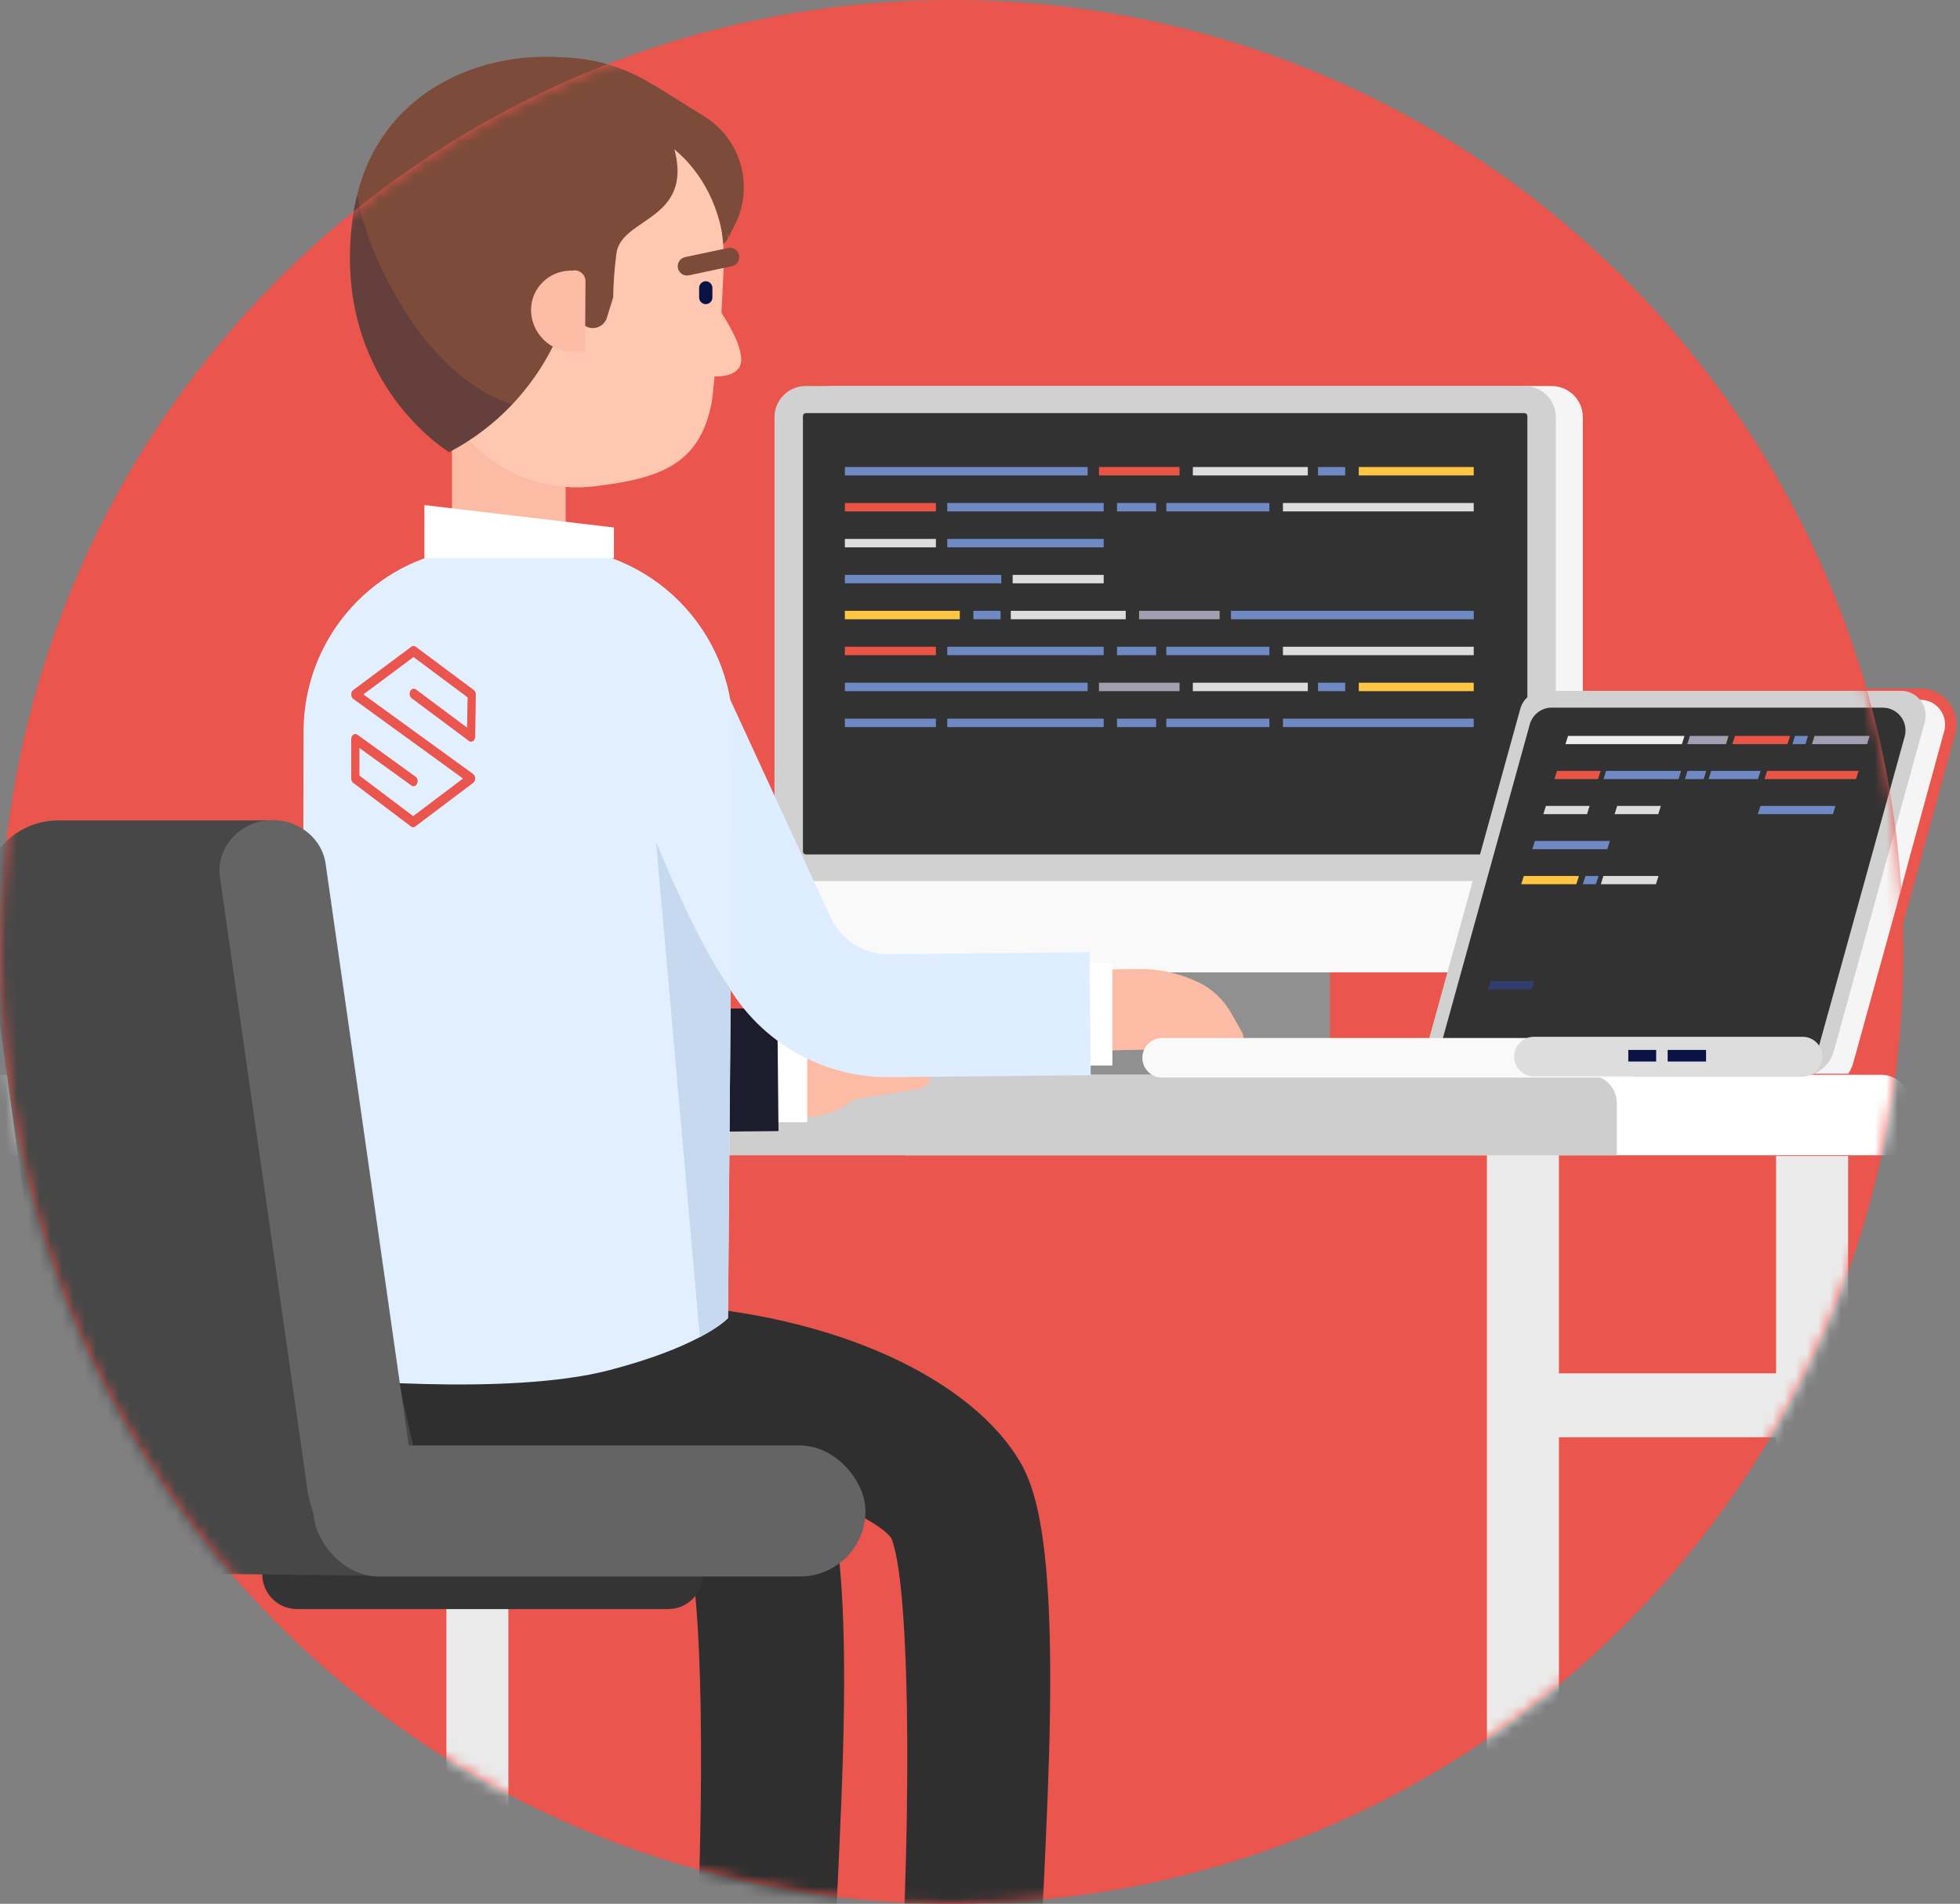 <svg width="173" height="168" viewBox="0 0 173 168" fill="none" xmlns="http://www.w3.org/2000/svg">
<rect x="0" y="0" width="173" height="168" fill="#808080" stroke="none"/>
<path d="M126.776 94.623L126.603 95.255H127.259H163.127H163.389L163.538 95.038C163.773 94.698 163.95 94.319 164.06 93.919L164.06 93.919L172.087 64.659C172.309 63.852 172.145 62.986 171.642 62.318C171.139 61.649 170.354 61.255 169.519 61.255L137.96 61.255L137.959 61.255C136.76 61.258 135.714 62.063 135.39 63.22L135.389 63.223L126.776 94.623Z" fill="#F5F5F5" stroke="#EA554E"/>
<path d="M169.891 63.716L161.871 92.73C161.499 94.082 160.272 95.017 158.873 95.016H125.212L134.188 62.553C134.447 61.614 135.299 60.965 136.27 60.964H167.799C168.477 60.962 169.116 61.278 169.527 61.819C169.938 62.359 170.073 63.061 169.891 63.716Z" fill="#D1D1D1"/>
<path d="M168.119 64.991L161.565 88.651L160.191 93.605H126.804L128.175 88.651L135.028 63.917C135.27 63.047 136.061 62.445 136.962 62.447H166.188C166.813 62.447 167.403 62.74 167.782 63.239C168.161 63.738 168.285 64.386 168.119 64.991Z" fill="#323232"/>
<path d="M64.257 20.911C64.362 21.79 60.257 23.273 60.208 24.214L60.867 26.074C55.825 24.241 60.273 27.032 60.273 27.041C58.778 31.494 59.285 33.955 55.022 35.649C52.828 36.52 50.465 36.883 48.112 36.71C44.84 36.482 41.938 37.506 39.565 36.379C39.047 36.132 38.576 35.796 38.171 35.388C37.338 34.554 36.598 33.632 35.964 32.637C35.723 32.24 35.489 31.848 35.275 31.431C33.987 28.937 31.348 21.608 31.562 18.599C32.155 10.11 40.27 4.425 49.608 5.056C49.849 5.073 50.082 5.076 50.323 5.089C55.172 5.425 59.595 7.984 62.31 12.026C62.448 12.234 62.587 12.445 62.718 12.66C63.476 13.899 63.885 19.197 63.885 19.197C64.062 19.755 64.186 20.329 64.257 20.911Z" fill="#7C4B39"/>
<path d="M59.186 12.075C61.911 19.606 54.731 18.992 54.399 22.45C54.234 23.709 54.141 24.976 54.122 26.245L53.572 28.019C53.39 28.638 52.782 29.029 52.145 28.937C51.508 28.845 51.035 28.298 51.035 27.653V27.616L51.097 24.795L49.697 28.515C47.855 33.417 44.278 37.469 39.648 39.897C39.648 39.897 30.89 34.675 30.89 22.757C30.89 21.764 30.947 20.771 31.061 19.785C31.158 18.909 31.314 18.04 31.529 17.185C35.153 2.374 53.311 7.428 55.054 8.085C56.89 8.782 59.186 12.075 59.186 12.075Z" fill="#7C4B39"/>
<path opacity="0.2" d="M45.226 35.672C43.611 37.379 41.726 38.807 39.648 39.897C39.648 39.897 30.89 34.675 30.89 22.757C30.89 21.764 30.947 20.771 31.061 19.785C31.158 18.909 31.314 18.04 31.529 17.185C31.918 19.451 32.936 22.886 35.542 27.134C39.509 33.598 43.829 35.276 45.226 35.672Z" fill="#081344"/>
<path fill-rule="evenodd" clip-rule="evenodd" d="M84 168C130.392 168 168 130.392 168 84C168 37.608 130.392 0 84 0C37.608 0 0 37.608 0 84C0 130.392 37.608 168 84 168Z" fill="#EA554E"/>
<mask id="mask0" mask-type="alpha" maskUnits="userSpaceOnUse" x="0" y="0" width="168" height="168">
<path fill-rule="evenodd" clip-rule="evenodd" d="M84 168C130.392 168 168 130.392 168 84C168 37.608 130.392 0 84 0C37.608 0 0 37.608 0 84C0 130.392 37.608 168 84 168Z" fill="white"/>
</mask>
<g mask="url(#mask0)">
<path d="M57.71 7.494L62.181 10.285C65.422 12.295 66.583 16.461 64.85 19.864C64.658 20.209 64.485 20.564 64.333 20.927C64.504 20.733 57.483 7.566 57.483 7.566" fill="#7C4B39"/>
<rect x="39.898" y="31.732" width="10.033" height="18.643" rx="3.868" fill="#FCBBA4"/>
<path d="M64.257 20.911C64.362 21.79 60.257 23.273 60.208 24.214L60.867 26.074C55.825 24.241 60.273 27.032 60.273 27.041C58.778 31.494 59.285 33.955 55.022 35.649C52.828 36.52 50.465 36.883 48.112 36.71C44.84 36.482 41.938 37.506 39.565 36.379C39.047 36.132 38.576 35.796 38.171 35.388C37.338 34.554 36.598 33.632 35.964 32.637C35.723 32.24 35.489 31.848 35.275 31.431C33.987 28.937 31.348 21.608 31.562 18.599C32.155 10.11 40.27 4.425 49.608 5.056C49.849 5.073 50.082 5.076 50.323 5.089C55.172 5.425 59.595 7.984 62.31 12.026C62.448 12.234 62.587 12.445 62.718 12.66C63.476 13.899 63.885 19.197 63.885 19.197C64.062 19.755 64.186 20.329 64.257 20.911Z" fill="#7C4B39"/>
<path d="M63.878 23.626L63.763 25.958L63.562 29.823L63.249 31.194C63.219 31.801 62.919 35.002 62.804 35.58C61.74 41.05 58.158 42.213 52.59 42.903C52.423 42.931 52.255 42.947 52.086 42.952C50.9 43.066 49.703 43.007 48.534 42.777C47.438 42.579 46.373 42.236 45.367 41.757C42.928 40.599 40.905 38.713 39.578 36.356C38.556 34.558 37.99 32.536 37.931 30.467C37.931 30.322 37.931 30.176 37.931 30.024C37.919 29.848 37.919 29.672 37.931 29.496V29.407V28.987L37.993 27.887L38.178 24.092V24.055L38.214 23.352L38.241 22.804L38.27 22.298V22.169C38.325 21.309 38.489 20.459 38.758 19.639C38.925 19.074 39.133 18.522 39.381 17.988C39.41 17.906 39.445 17.825 39.483 17.747C39.675 17.307 39.896 16.88 40.142 16.468C41.078 14.902 42.333 13.551 43.825 12.505C44.122 12.29 44.432 12.088 44.741 11.903C46.978 10.586 49.551 9.954 52.142 10.083C54.379 10.202 56.03 10.873 57.829 11.96C58.914 12.612 59.899 13.42 60.751 14.358C61.922 15.682 62.799 17.24 63.325 18.929C63.359 19.024 63.389 19.121 63.414 19.22C63.587 19.781 63.707 20.357 63.773 20.941C63.884 21.831 63.919 22.73 63.878 23.626Z" fill="#FFC7B0"/>
<path d="M59.186 12.075C61.911 19.606 54.731 18.992 54.399 22.45C54.234 23.709 54.141 24.976 54.122 26.245L53.572 28.019C53.39 28.638 52.782 29.029 52.145 28.937C51.508 28.845 51.035 28.298 51.035 27.653V27.616L51.097 24.795L49.697 28.515C47.855 33.417 44.278 37.469 39.648 39.897C39.648 39.897 30.89 34.675 30.89 22.757C30.89 21.764 30.947 20.771 31.061 19.785C31.158 18.909 31.314 18.04 31.529 17.185C35.153 2.374 53.311 7.428 55.054 8.085C56.89 8.782 59.186 12.075 59.186 12.075Z" fill="#7C4B39"/>
<path d="M65.423 31.61C65.423 31.633 65.423 31.805 65.423 31.805C65.4 32.62 64.695 33.268 62.952 33.215L63.196 26.857C64.609 29.02 65.295 30.279 65.423 31.61Z" fill="#FFC7B0"/>
<path d="M64.603 23.489L60.809 24.295C60.367 24.389 59.932 24.107 59.837 23.665C59.744 23.221 60.026 22.785 60.468 22.69L64.261 21.883C64.704 21.791 65.139 22.074 65.235 22.517C65.327 22.961 65.045 23.395 64.603 23.489Z" fill="#7C4B39"/>
<path d="M62.297 26.84C61.972 26.84 61.71 26.577 61.71 26.252V25.39C61.719 25.072 61.979 24.818 62.297 24.819C62.619 24.82 62.88 25.083 62.88 25.406V26.268C62.871 26.585 62.613 26.838 62.297 26.84Z" fill="#081344"/>
<path opacity="0.2" d="M45.226 35.672C43.611 37.379 41.726 38.807 39.648 39.897C39.648 39.897 30.89 34.675 30.89 22.757C30.89 21.764 30.947 20.771 31.061 19.785C31.158 18.909 31.314 18.04 31.529 17.185C31.918 19.451 32.936 22.886 35.542 27.134C39.509 33.598 43.829 35.276 45.226 35.672Z" fill="#081344"/>
<path d="M50.715 23.851C50.975 23.852 51.223 23.957 51.405 24.143C51.587 24.33 51.686 24.581 51.68 24.842L51.657 28.145L51.634 31.035H50.501C50.42 31.042 50.338 31.042 50.257 31.035C48.342 30.861 46.874 29.253 46.87 27.326C46.879 26.385 47.272 25.49 47.957 24.848C48.578 24.259 49.392 23.916 50.247 23.884C50.346 23.875 50.445 23.875 50.544 23.884L50.715 23.851Z" fill="#FCBBA4"/>
<rect x="47.163" y="126.352" width="30.511" height="5.638" transform="rotate(180 47.163 126.352)" fill="#081344"/>
<rect x="161.265" y="126.828" width="27.947" height="5.638" transform="rotate(180 161.265 126.828)" fill="#EBEBEB"/>
<rect x="156.768" y="102.008" width="6.356" height="79.426" fill="#EBEBEB"/>
<rect x="131.242" y="101.533" width="6.356" height="79.902" fill="#EBEBEB"/>
<rect x="8.824" y="126.828" width="27.947" height="5.638" transform="rotate(180 8.824 126.828)" fill="#716F82"/>
<rect x="4.323" y="102.008" width="6.356" height="79.426" fill="#716F82"/>
<rect x="96.409" y="48.657" width="20.979" height="45.236" fill="#909090"/>
<path d="M73.483 34.067H136.942C137.673 34.063 138.375 34.35 138.894 34.864C139.413 35.379 139.707 36.08 139.71 36.812V79.035H70.738V36.812C70.745 35.297 71.971 34.071 73.483 34.067Z" fill="#F5F5F5"/>
<path d="M70.086 77.747H139.035V79.98C139.035 83.196 136.434 85.803 133.226 85.803H75.895C72.686 85.803 70.086 83.196 70.086 79.98V77.75V77.747Z" fill="#DDDDDD"/>
<path d="M137.325 36.809V79.039H68.359V36.809C68.366 35.291 69.597 34.065 71.11 34.067H134.573C136.087 34.065 137.317 35.291 137.325 36.809Z" fill="#D1D1D1"/>
<path d="M134.814 36.71V75.144C134.812 75.285 134.698 75.399 134.557 75.399H71.124C70.984 75.397 70.872 75.284 70.87 75.144V36.71C70.87 36.569 70.984 36.455 71.124 36.455H134.557C134.625 36.454 134.69 36.481 134.738 36.529C134.787 36.576 134.814 36.642 134.814 36.71Z" fill="#323232"/>
<path d="M137.318 77.747V79.98C137.318 83.198 134.716 85.807 131.506 85.807H74.175C72.634 85.806 71.157 85.191 70.068 84.099C68.979 83.006 68.368 81.525 68.369 79.98V77.75L137.318 77.747Z" fill="#F9F9F9"/>
<rect x="74.573" y="41.212" width="21.427" height="0.743" fill="#6E89C4"/>
<rect x="105.288" y="41.212" width="10.145" height="0.743" fill="#DDDDDD"/>
<rect x="119.934" y="41.212" width="10.145" height="0.743" fill="#FFC543"/>
<rect x="116.336" y="41.212" width="2.399" height="0.743" fill="#6E89C4"/>
<rect x="97.002" y="41.212" width="7.11" height="0.743" fill="#EA5444"/>
<rect x="74.573" y="60.247" width="21.427" height="0.743" fill="#6E89C4"/>
<rect x="105.288" y="60.247" width="10.145" height="0.743" fill="#DDDDDD"/>
<rect x="119.934" y="60.247" width="10.145" height="0.743" fill="#FFC543"/>
<rect x="116.336" y="60.247" width="2.399" height="0.743" fill="#6E89C4"/>
<rect x="97.002" y="60.247" width="7.11" height="0.743" fill="#A29FB0"/>
<rect x="130.082" y="54.645" width="21.427" height="0.743" transform="rotate(180 130.082 54.645)" fill="#6E89C4"/>
<rect x="99.364" y="54.645" width="10.145" height="0.743" transform="rotate(180 99.364 54.645)" fill="#DDDDDD"/>
<rect x="84.715" y="54.645" width="10.145" height="0.743" transform="rotate(180 84.715 54.645)" fill="#FFC543"/>
<rect x="88.316" y="54.645" width="2.399" height="0.743" transform="rotate(180 88.316 54.645)" fill="#6E89C4"/>
<rect x="107.651" y="54.645" width="7.11" height="0.743" transform="rotate(180 107.651 54.645)" fill="#A29FB0"/>
<rect x="74.573" y="44.386" width="8.036" height="0.743" fill="#EA5444"/>
<rect x="98.593" y="44.386" width="3.45" height="0.743" fill="#6E89C4"/>
<rect x="113.239" y="44.386" width="16.84" height="0.743" fill="#DDDDDD"/>
<rect x="102.946" y="44.386" width="9.094" height="0.743" fill="#6E89C4"/>
<rect x="83.611" y="44.386" width="13.806" height="0.743" fill="#6E89C4"/>
<rect x="74.573" y="63.418" width="8.036" height="0.743" fill="#6E89C4"/>
<rect x="98.593" y="63.418" width="3.45" height="0.743" fill="#6E89C4"/>
<rect x="113.239" y="63.418" width="16.84" height="0.743" fill="#6E89C4"/>
<rect x="102.946" y="63.418" width="9.094" height="0.743" fill="#6E89C4"/>
<rect x="83.611" y="63.418" width="13.806" height="0.743" fill="#6E89C4"/>
<rect x="74.573" y="57.073" width="8.036" height="0.743" fill="#EA5444"/>
<rect x="98.593" y="57.073" width="3.45" height="0.743" fill="#6E89C4"/>
<rect x="113.239" y="57.073" width="16.84" height="0.743" fill="#DDDDDD"/>
<rect x="102.946" y="57.073" width="9.094" height="0.743" fill="#6E89C4"/>
<rect x="83.611" y="57.073" width="13.806" height="0.743" fill="#6E89C4"/>
<rect x="74.573" y="47.557" width="8.036" height="0.743" fill="#DDDDDD"/>
<rect x="83.611" y="47.557" width="13.806" height="0.743" fill="#6E89C4"/>
<rect x="97.417" y="51.474" width="8.036" height="0.743" transform="rotate(180 97.417 51.474)" fill="#DDDDDD"/>
<rect x="88.379" y="51.474" width="13.806" height="0.743" transform="rotate(180 88.379 51.474)" fill="#6E89C4"/>
<rect x="87.219" y="91.954" width="31.245" height="3.131" rx="1.564" fill="#909090"/>
<path d="M82.402 94.844H166.046C167.433 94.844 168.557 95.971 168.557 97.361V101.946H79.891V97.351C79.897 95.965 81.019 94.844 82.402 94.844Z" fill="white"/>
<path d="M142.712 97.354V101.949H-28V97.354C-27.995 95.968 -26.873 94.846 -25.489 94.844H140.201C141.584 94.846 142.706 95.968 142.712 97.354Z" fill="#CECECE"/>
<path d="M61.16 178.055C62.349 158.015 62.026 139.492 60.471 135.739C58.873 133.407 46.425 128.36 33.984 127.812L39.806 115.069C56.125 115.891 67.789 122.028 71.868 129.044C73.591 132.017 75.087 137.979 74.28 158.412C73.858 169.114 73.338 177.497 73.338 177.497L61.16 178.055Z" fill="#2F2F2F"/>
<path d="M79.364 178.055C80.553 158.015 80.234 139.492 78.675 135.739C77.077 133.407 64.629 128.36 52.188 127.812L57.997 115.072C74.316 115.894 85.98 122.032 90.062 129.047C91.782 132.02 93.278 137.982 92.474 158.415C92.049 169.117 91.529 177.5 91.529 177.5L79.364 178.055Z" fill="#2F2F2F"/>
<path d="M61.829 118.738C61.825 123.861 57.683 128.012 52.573 128.014H37.021C36.567 128.014 36.113 127.978 35.664 127.908C34.545 127.748 33.466 127.378 32.484 126.818C32.313 126.725 32.155 126.62 31.983 126.514C29.355 124.805 27.769 121.879 27.769 118.738L28.056 113.784L61.558 113.493L61.829 118.738Z" fill="#2F2F2F"/>
<path d="M72.514 92.314L80.531 91.029C81.117 90.934 81.516 90.382 81.423 89.793C81.329 89.205 80.778 88.804 80.191 88.895L72.165 90.18C71.578 90.276 71.177 90.829 71.269 91.419C71.314 91.703 71.472 91.958 71.706 92.126C71.939 92.294 72.23 92.361 72.514 92.314Z" fill="#FCBBA4"/>
<path d="M75.068 94.487L81.503 93.457C82.09 93.36 82.49 92.807 82.399 92.218C82.303 91.63 81.751 91.23 81.163 91.323L74.725 92.353C74.138 92.45 73.739 93.003 73.832 93.592C73.928 94.18 74.48 94.58 75.068 94.487Z" fill="#FCBBA4"/>
<path d="M73.578 97.305L81.196 96.086C81.783 95.99 82.183 95.437 82.092 94.847C81.996 94.259 81.444 93.859 80.857 93.952L73.239 95.174C72.652 95.271 72.252 95.823 72.343 96.413C72.44 97 72.992 97.398 73.578 97.305Z" fill="#FCBBA4"/>
<path d="M75.974 90.236C75.888 90.236 74.906 90.236 73.838 90.216C72.003 90.188 70.187 90.596 68.54 91.409L65.377 92.968C65.377 92.968 67.189 98.355 67.44 98.401C73.535 99.504 75.624 96.73 75.624 96.73L75.974 90.236Z" fill="#FCBBA4"/>
<rect x="68.547" y="90.216" width="2.705" height="8.816" fill="white"/>
<path d="M50.814 99.99C44.419 99.983 38.609 96.257 35.921 90.441L35.789 90.153L27.436 64.591L37.723 61.212L45.862 86.124C46.835 87.99 48.769 89.153 50.87 89.136L68.609 88.961L68.715 99.812L50.975 99.99H50.814Z" fill="#1C1C2D"/>
<path d="M108.698 89.45C108.039 88.261 107.036 87.3 105.822 86.692H105.792C104.139 85.883 102.317 85.48 100.478 85.516L96.955 85.582C96.955 85.582 96.062 93.245 96.109 92.998C96.198 92.499 104.722 92.628 108.629 92.71C109.024 92.725 109.396 92.524 109.601 92.185C109.806 91.846 109.813 91.423 109.618 91.078L108.698 89.45Z" fill="#FCBBA4"/>
<rect x="94.824" y="84.994" width="3.361" height="9.031" fill="white"/>
<path d="M78.369 95.055C71.974 95.05 66.163 91.326 63.473 85.509L51.45 59.415L61.292 54.877L73.318 80.971C74.237 82.963 76.236 84.229 78.425 84.205L96.165 84.03L96.273 94.88L78.534 95.055H78.369Z" fill="#DEEDFF"/>
<path d="M64.699 64.525L64.498 87.316L64.257 116.314C64.257 116.314 63.631 117.014 61.773 117.992C60.161 118.844 57.624 119.911 53.76 120.915C49.255 122.088 42.916 122.269 37.499 122.134C31.519 121.989 26.669 121.473 26.669 121.473L26.794 64.545C26.799 56.657 32.444 49.908 40.191 48.528C41.123 48.368 42.066 48.289 43.012 48.29H48.494C57.437 48.297 64.686 55.56 64.699 64.525Z" fill="#E1EFFF"/>
<path d="M36.467 72.018L31.725 68.438V66.007L36.319 69.323C36.492 69.448 36.714 69.374 36.814 69.157C36.914 68.941 36.855 68.664 36.681 68.538L31.544 64.83C31.302 64.656 31 64.874 31 65.222V68.693C31 68.852 31.066 68.999 31.175 69.081L36.279 72.935C36.394 73.022 36.538 73.022 36.654 72.935L41.769 69.081C42.005 68.903 42.002 68.475 41.764 68.302L32.077 61.277L36.5 57.98L41.271 61.537L41.231 64.211L36.706 60.836C36.534 60.708 36.311 60.778 36.209 60.993C36.106 61.207 36.162 61.485 36.334 61.614L41.396 65.389C41.635 65.567 41.939 65.356 41.944 65.008L42 61.291C42.002 61.129 41.935 60.977 41.823 60.894L36.686 57.064C36.571 56.979 36.429 56.979 36.314 57.064L31.177 60.894C30.939 61.071 30.942 61.501 31.18 61.674L40.87 68.701L36.467 72.018Z" fill="#EA554E"/>
<rect x="39.4" y="139.27" width="5.473" height="31.502" fill="#EAEAEA"/>
<path d="M58.985 141.992H26.204C24.52 141.987 23.155 140.619 23.15 138.93C23.155 137.241 24.52 135.874 26.204 135.868H58.985C60.67 135.874 62.034 137.241 62.039 138.93C62.034 140.619 60.67 141.987 58.985 141.992Z" fill="#343434"/>
<rect x="38.105" y="165.84" width="7.99" height="4.932" fill="#343434"/>
<path d="M-1.446 79.996L5.885 133.047C6.329 136.274 9.03 138.708 12.277 138.811L39.031 139.118L24.155 72.396H5.166C3.237 72.392 1.4 73.227 0.131 74.685C-1.137 76.143 -1.713 78.08 -1.446 79.996Z" fill="#474747"/>
<rect x="27.667" y="127.558" width="48.722" height="11.557" rx="5.773" fill="#646464"/>
<path d="M54.188 49.255H37.46V44.568L54.188 46.55V49.255Z" fill="white"/>
<path d="M27.186 131.819L19.414 77.41C19.068 74.986 20.883 72.736 23.45 72.409C26.013 72.079 28.392 73.797 28.741 76.221L36.514 130.626C36.844 133.051 35.045 135.303 32.478 135.63C29.914 135.957 28.587 137.784 27.186 131.819Z" fill="#646464"/>
<path d="M64.498 87.303L64.257 116.314C64.257 116.314 63.631 117.014 61.773 117.992L57.908 74.276C57.908 74.276 61.437 83.121 64.498 87.303Z" fill="#C7D9EF"/>
<path d="M127.259 94.755H163.127C163.33 94.462 163.483 94.137 163.578 93.793L171.605 64.749C171.786 64.096 171.652 63.395 171.242 62.855C170.833 62.315 170.195 61.998 169.519 61.998H137.96C136.988 62.001 136.136 62.649 135.871 63.587L127.259 94.755Z" fill="#F5F5F5"/>
<path d="M169.891 63.716L161.871 92.73C161.499 94.082 160.272 95.017 158.873 95.016H125.212L134.188 62.553C134.447 61.614 135.299 60.965 136.27 60.964H167.799C168.477 60.962 169.116 61.278 169.527 61.819C169.938 62.359 170.073 63.061 169.891 63.716Z" fill="#D1D1D1"/>
<path d="M168.119 64.991L161.565 88.651L160.191 93.605H126.804L128.175 88.651L135.028 63.917C135.27 63.047 136.061 62.445 136.962 62.447H166.188C166.813 62.447 167.403 62.74 167.782 63.239C168.161 63.738 168.285 64.386 168.119 64.991Z" fill="#323232"/>
<path d="M148.451 65.665H138.178L138.405 64.941H148.682L148.451 65.665Z" fill="#ECEEF0"/>
<path d="M157.773 65.665H152.906L153.137 64.941H158.003L157.773 65.665Z" fill="#EA5444"/>
<path d="M164.797 65.665H159.934L160.161 64.941H165.028L164.797 65.665Z" fill="#A29FB0"/>
<path d="M159.357 65.665H158.208L158.435 64.941H159.585L159.357 65.665Z" fill="#6E89C4"/>
<path d="M152.346 65.665H148.932L149.163 64.941H152.573L152.346 65.665Z" fill="#A29FB0"/>
<path d="M141.298 78.025H146.161L146.392 77.301H141.525L141.298 78.025Z" fill="#DDDDDD"/>
<path d="M134.273 78.025H139.137L139.367 77.301H134.501L134.273 78.025Z" fill="#FFC543"/>
<path d="M139.713 78.025H140.863L141.094 77.301H139.941L139.713 78.025Z" fill="#6E89C4"/>
<path d="M141.054 68.753H137.199L137.43 68.029H141.282L141.054 68.753Z" fill="#EA5444"/>
<path d="M150.376 68.753H148.722L148.949 68.029H150.603L150.376 68.753Z" fill="#6E89C4"/>
<path d="M163.822 68.753H155.746L155.974 68.029H164.053L163.822 68.753Z" fill="#EA5444"/>
<path d="M155.17 68.753H150.807L151.038 68.029H155.4L155.17 68.753Z" fill="#6E89C4"/>
<path d="M148.158 68.753H141.535L141.763 68.029H148.385L148.158 68.753Z" fill="#6E89C4"/>
<path d="M135.196 87.296H131.344L131.572 86.57H135.427L135.196 87.296Z" fill="#313D6E"/>
<path d="M140.079 71.844H136.224L136.451 71.121H140.306L140.079 71.844Z" fill="#DDDDDD"/>
<path d="M146.366 71.844H142.514L142.741 71.121H146.596L146.366 71.844Z" fill="#DDDDDD"/>
<path d="M161.776 71.844H155.153L155.384 71.121H162.007L161.776 71.844Z" fill="#6E89C4"/>
<path d="M135.249 74.933H141.868L142.099 74.21H135.476L135.249 74.933Z" fill="#6E89C4"/>
<path d="M143.572 95.092H102.573C101.613 95.09 100.834 94.311 100.83 93.348C100.832 92.383 101.611 91.602 102.573 91.6H143.572C144.532 91.604 145.31 92.385 145.311 93.348C145.308 94.309 144.531 95.088 143.572 95.092Z" fill="#F9F9F9"/>
<path d="M159.114 94.986H135.39C134.429 94.984 133.649 94.203 133.647 93.239C133.649 92.274 134.429 91.493 135.39 91.491H159.114C160.074 91.495 160.852 92.276 160.853 93.239C160.852 94.202 160.074 94.982 159.114 94.986Z" fill="#DDDDDD"/>
<rect x="147.196" y="92.651" width="3.39" height="1.021" fill="#081344"/>
<rect x="143.723" y="92.651" width="2.458" height="1.021" fill="#081344"/>
</g>
</svg>
